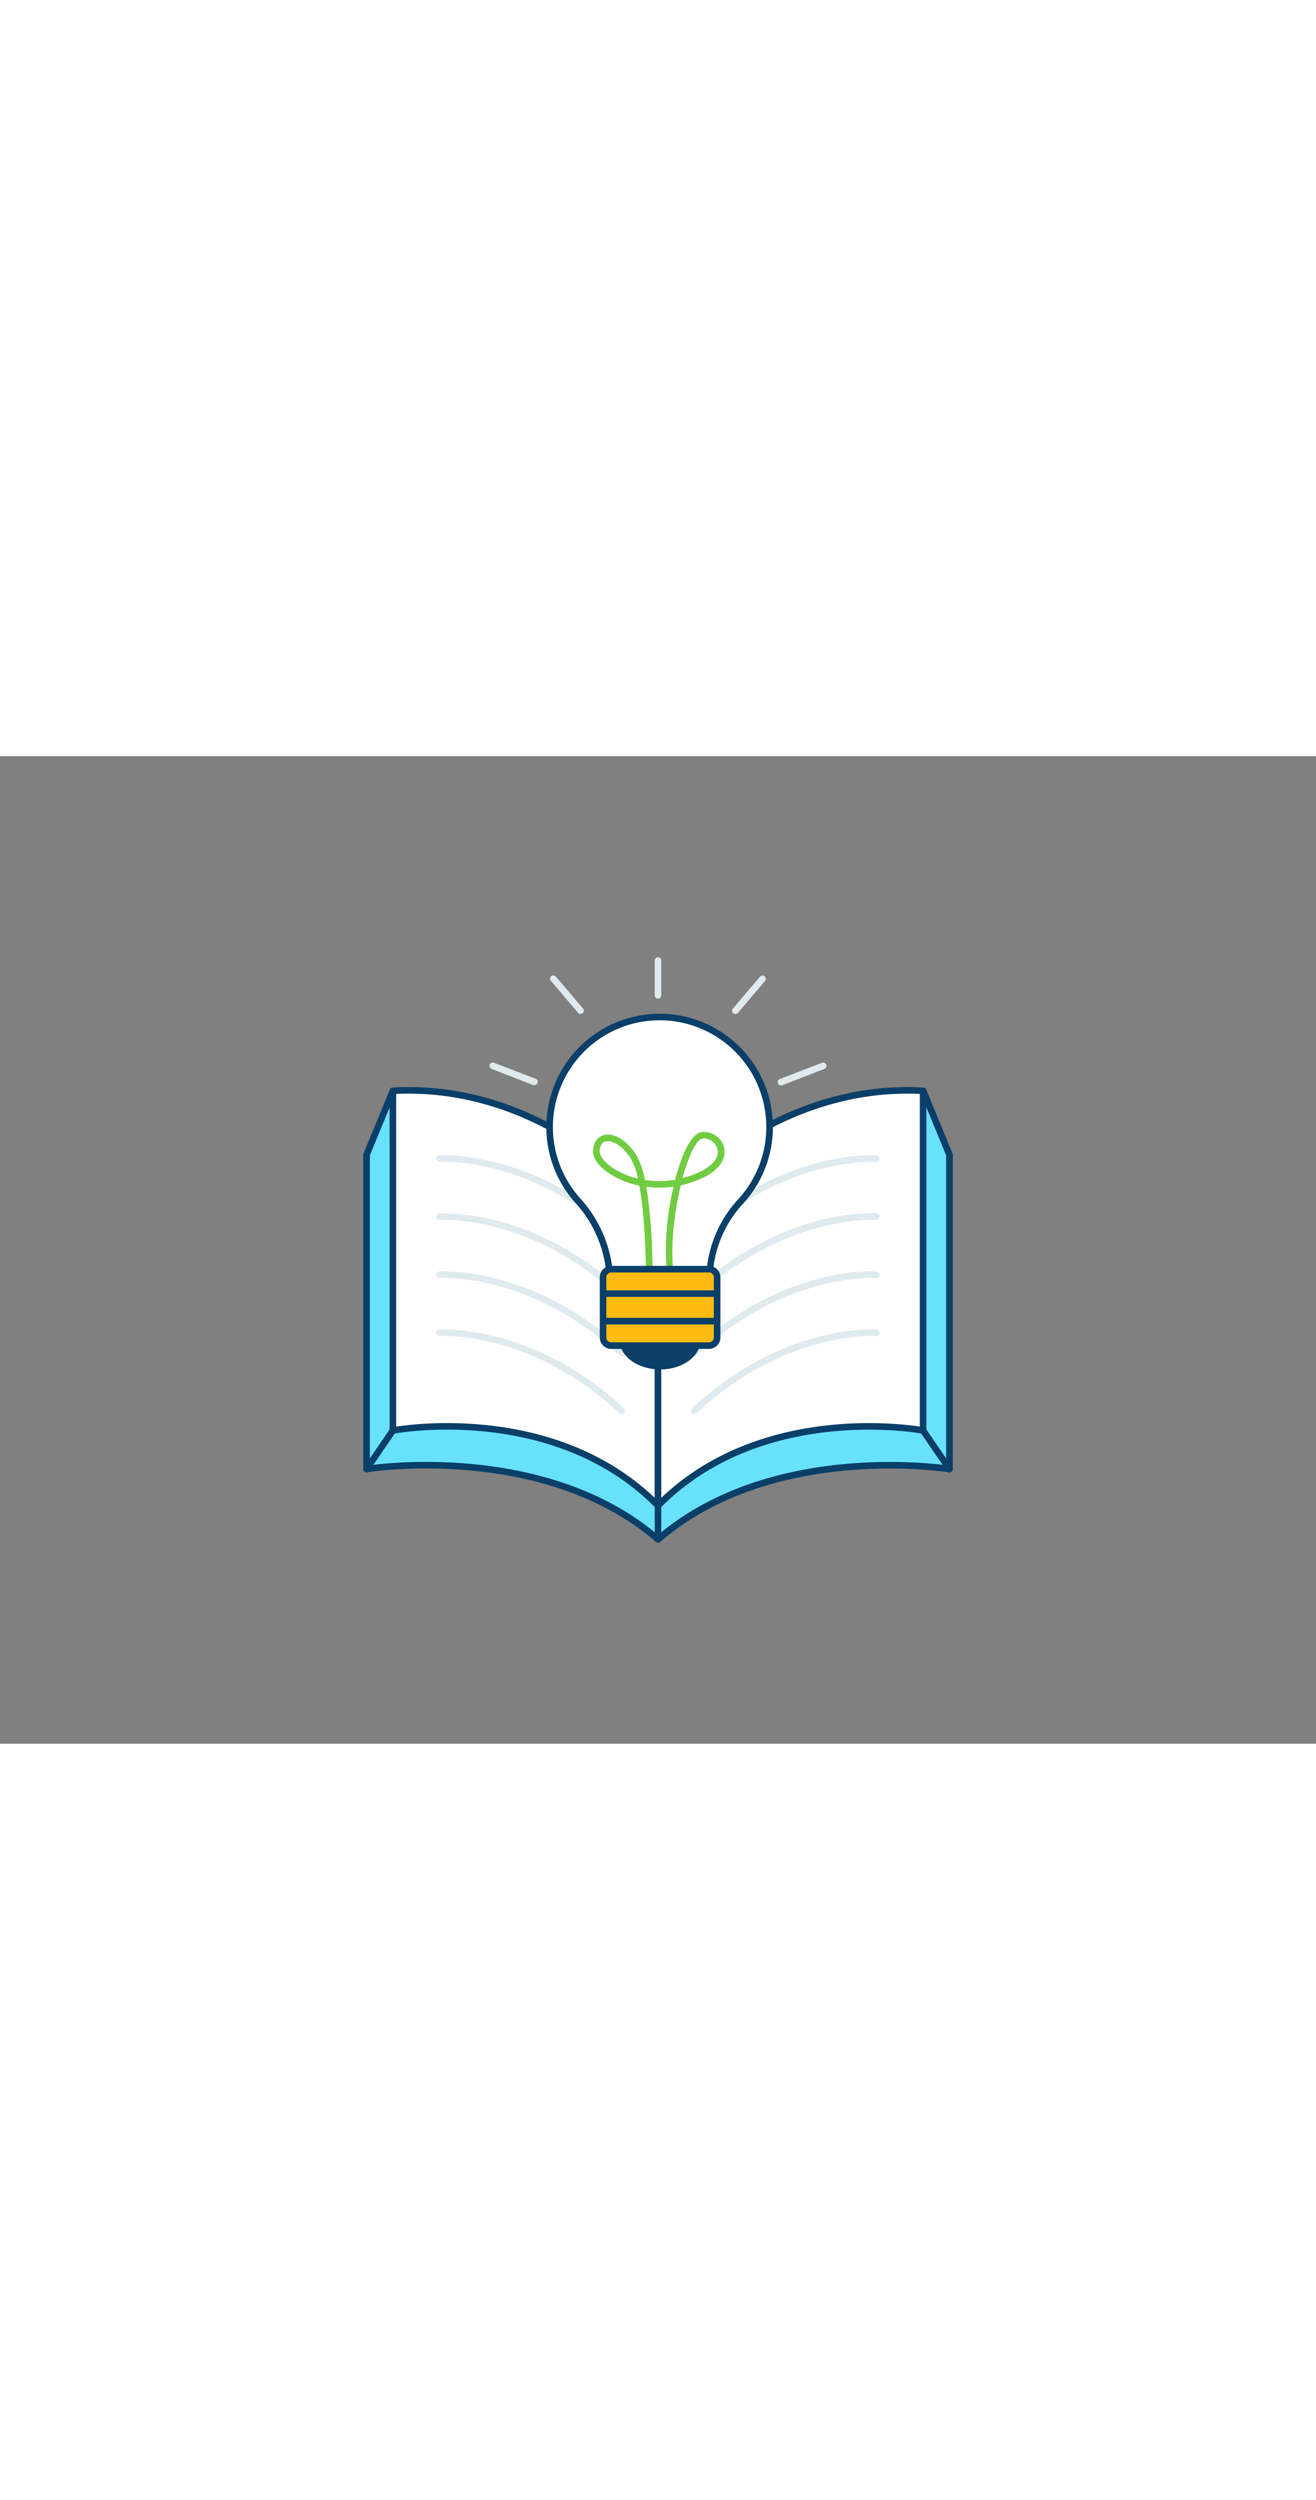 <svg xmlns="http://www.w3.org/2000/svg" viewBox="0 0 400 300" data-imageid="knowledge-outline" imageName="Knowledge" class="illustrations_image" style="width: 158px;"><rect x="0" y="0" width="400" height="300" fill="#808080" stroke="none"/><g id="_88_knowledge_outline" data-name="#88_knowledge_outline"><path d="M280.58,101.65l-4.46,15.9C229,122.72,200,154.41,200,154.41s-30.85-33.7-80.58-37.26v-15.5l-8,19.42v95.49S165,207.66,200,237.92c35-30.26,88.58-21.36,88.58-21.36V121.07Z" fill="#68e1fd" class="target-color"/><path d="M200,238.92a1,1,0,0,1-.65-.25c-34.3-29.61-87.23-21.21-87.77-21.12a1,1,0,0,1-.81-.23,1,1,0,0,1-.35-.76V121.07a1,1,0,0,1,.07-.38l8-19.42a1,1,0,0,1,1.12-.6,1,1,0,0,1,.81,1v14.57C165.26,119.79,195,148,200,153c4.82-4.87,32.87-31.45,75.34-36.35l4.28-15.25a1,1,0,0,1,.91-.73,1,1,0,0,1,1,.62l8,19.42a1,1,0,0,1,.08.38v95.49a1,1,0,0,1-.35.76,1,1,0,0,1-.81.23c-.54-.09-53.49-8.47-87.77,21.12A1,1,0,0,1,200,238.92Zm-70.51-24.53c18.76,0,48.3,3.46,70.51,22.21,32.12-27.11,79.57-22.24,87.58-21.19V121.27l-6.82-16.56-3.68,13.11a1,1,0,0,1-.85.72c-46.17,5.07-75.2,36.24-75.49,36.55a1,1,0,0,1-1.48,0c-.3-.33-31.17-33.45-79.91-36.94a1,1,0,0,1-.93-1V106.7l-6,14.57v94.14A133.73,133.73,0,0,1,129.49,214.39Zm146.63-96.84h0Z" fill="#093f68"/><path d="M200,227.69v-88.6s-31.27-40.18-80.58-37.44v103.2S168.12,195.32,200,227.69Z" fill="#fff"/><path d="M200,228.69a1,1,0,0,1-.71-.3c-31.12-31.6-79.2-22.66-79.68-22.56a1,1,0,0,1-1.19-1V101.65a1,1,0,0,1,.94-1c49.28-2.77,81.11,37.42,81.43,37.82a1,1,0,0,1,.21.62v88.6a1,1,0,0,1-1,1ZM135.86,202.6c16.79,0,43,3.57,63.14,22.7V139.44c-2.8-3.42-33-38.89-78.58-36.84V203.67A104.82,104.82,0,0,1,135.86,202.6Z" fill="#093f68"/><path d="M200,227.69v-88.6s31.27-40.18,80.58-37.44v103.2S231.88,195.32,200,227.69Z" fill="#fff"/><path d="M200,228.69a1,1,0,0,1-1-1v-88.6a1,1,0,0,1,.21-.62c.32-.4,32.13-40.58,81.43-37.82a1,1,0,0,1,.94,1v103.2a1,1,0,0,1-.36.77,1,1,0,0,1-.83.21c-.48-.1-48.56-9-79.68,22.56A1,1,0,0,1,200,228.69Zm1-89.25V225.3c29.07-27.67,71-22.79,78.58-21.63V102.6C234,100.56,203.8,136,201,139.44Z" fill="#093f68"/><path d="M189,147a1,1,0,0,1-.68-.27c-27-25.25-54.37-23.5-54.64-23.48a1,1,0,1,1-.15-2c.28,0,28.45-1.87,56.16,24a1,1,0,0,1,.05,1.41A1,1,0,0,1,189,147Z" fill="#dfeaef"/><path d="M189,164.64a1,1,0,0,1-.68-.27c-27-25.25-54.37-23.5-54.64-23.48a1,1,0,0,1-.15-2c.28,0,28.46-1.87,56.16,24a1,1,0,0,1,.05,1.41A1,1,0,0,1,189,164.64Z" fill="#dfeaef"/><path d="M189,182.28a1,1,0,0,1-.68-.27c-27-25.24-54.37-23.5-54.64-23.48a1,1,0,0,1-.15-2c.28,0,28.46-1.87,56.16,24a1,1,0,0,1,.05,1.41A1,1,0,0,1,189,182.28Z" fill="#dfeaef"/><path d="M189,199.92a1,1,0,0,1-.68-.27c-27-25.24-54.37-23.5-54.64-23.48a1,1,0,0,1-.15-2c.28,0,28.46-1.87,56.16,24a1,1,0,0,1,.05,1.41A1,1,0,0,1,189,199.92Z" fill="#dfeaef"/><path d="M211,147a1,1,0,0,1-.73-.32,1,1,0,0,1,0-1.41c14.46-13.51,28.93-19.32,38.52-21.82,10.43-2.71,17.35-2.22,17.64-2.19a1,1,0,0,1,.92,1.07,1,1,0,0,1-1.07.92c-.27,0-27.61-1.77-54.64,23.48A1,1,0,0,1,211,147Z" fill="#dfeaef"/><path d="M211,164.64a1,1,0,0,1-.73-.32,1,1,0,0,1,0-1.41c14.46-13.51,28.93-19.32,38.52-21.81,10.43-2.72,17.35-2.22,17.64-2.2a1,1,0,0,1,.92,1.07,1,1,0,0,1-1.07.92c-.27,0-27.61-1.77-54.64,23.48A1,1,0,0,1,211,164.64Z" fill="#dfeaef"/><path d="M211,182.28a1,1,0,0,1-.73-.32,1,1,0,0,1,0-1.41c14.46-13.51,28.93-19.32,38.52-21.81,10.43-2.72,17.35-2.22,17.64-2.2a1,1,0,0,1,.92,1.07,1,1,0,0,1-1.07.92c-.27,0-27.62-1.76-54.64,23.48A1,1,0,0,1,211,182.28Z" fill="#dfeaef"/><path d="M211,199.92a1,1,0,0,1-.73-.32,1,1,0,0,1,0-1.41c14.46-13.51,28.93-19.32,38.52-21.81,10.43-2.72,17.35-2.22,17.64-2.2a1,1,0,0,1,.92,1.07,1,1,0,0,1-1.07.92c-.27,0-27.62-1.76-54.64,23.48A1,1,0,0,1,211,199.92Z" fill="#dfeaef"/><path d="M200,238.92a1,1,0,0,1-1-1V227.69a1,1,0,0,1,2,0v10.23A1,1,0,0,1,200,238.92Z" fill="#093f68"/><path d="M288.58,217.56a1,1,0,0,1-.83-.44l-8-11.71a1,1,0,1,1,1.65-1.13l8,11.72a1,1,0,0,1-.27,1.39A1,1,0,0,1,288.58,217.56Z" fill="#093f68"/><path d="M111.42,217.56a1,1,0,0,1-.56-.17,1,1,0,0,1-.27-1.39l8-11.72a1,1,0,1,1,1.65,1.13l-8,11.71A1,1,0,0,1,111.42,217.56Z" fill="#093f68"/><ellipse cx="200.63" cy="177.37" rx="11.31" ry="7.93" fill="#093f68"/><path d="M200.63,186.31c-6.78,0-12.3-4-12.3-8.93s5.52-8.94,12.3-8.94,12.31,4,12.31,8.94S207.42,186.31,200.63,186.31Zm0-15.87c-5.68,0-10.3,3.11-10.3,6.94s4.62,6.93,10.3,6.93,10.31-3.11,10.31-6.93S206.32,170.44,200.63,170.44Z" fill="#093f68"/><path d="M233.92,112.67a33.43,33.43,0,1,0-58.36,22.27,37.77,37.77,0,0,1,9.69,21.8v0h30.46v0a35.79,35.79,0,0,1,9.22-21.29A33.25,33.25,0,0,0,233.92,112.67Z" fill="#fff"/><path d="M215.72,157.77H185.26a1,1,0,0,1-1-.91,36.58,36.58,0,0,0-9.44-21.25,34.43,34.43,0,1,1,50.86.53,34.84,34.84,0,0,0-9,20.69A1,1,0,0,1,215.72,157.77Zm-29.56-2h28.66a36.8,36.8,0,0,1,9.39-21,32.43,32.43,0,1,0-47.9-.5A38.67,38.67,0,0,1,186.16,155.77Z" fill="#093f68"/><path d="M197.32,157.77a1,1,0,0,1-1-1c0-.21,0-15.64-2-26.31a26.17,26.17,0,0,1-9.47-3.92c-3-2.07-4.66-4.49-4.6-6.62.08-2.44,1.26-4.23,3.18-4.79,3-.87,6.82,1.38,9.79,5.73a23.47,23.47,0,0,1,2.78,7.88,28.26,28.26,0,0,0,9.21-.08c2.05-7.88,4.95-13.87,7.8-14.44a6.32,6.32,0,0,1,7,4.39c.43,1.46,1.15,6.47-7.86,10.13a32.55,32.55,0,0,1-5.22,1.63c-1.88,7.71-3.08,17.3-2.35,25.38a1,1,0,1,1-2,.18,84.86,84.86,0,0,1,2.15-25.17,30.34,30.34,0,0,1-8.29.05c1.88,10.76,1.91,25.12,1.91,26A1,1,0,0,1,197.32,157.77Zm-12.55-40.83a2.7,2.7,0,0,0-.77.11c-1.45.42-1.71,2-1.74,2.93,0,1.4,1.39,3.29,3.74,4.92a23.59,23.59,0,0,0,7.89,3.42,19.31,19.31,0,0,0-2.31-6.33C189.15,118.42,186.55,116.94,184.77,116.94Zm29.27-.82a3.18,3.18,0,0,0-.62.06c-1.8.36-4.12,5.24-6,12a31.33,31.33,0,0,0,3.91-1.29c5-2,7.52-4.92,6.69-7.7A4.43,4.43,0,0,0,214,116.12Z" fill="#70cc40"/><rect x="183.3" y="155.84" width="34.66" height="23.22" rx="2.47" fill="#ffbc0e"/><path d="M215.5,180.06H185.77a3.48,3.48,0,0,1-3.47-3.47V158.31a3.48,3.48,0,0,1,3.47-3.47H215.5a3.48,3.48,0,0,1,3.47,3.47v18.28A3.48,3.48,0,0,1,215.5,180.06Zm-29.73-23.22a1.47,1.47,0,0,0-1.47,1.47v18.28a1.47,1.47,0,0,0,1.47,1.47H215.5a1.47,1.47,0,0,0,1.47-1.47V158.31a1.47,1.47,0,0,0-1.47-1.47Z" fill="#093f68"/><path d="M217.48,164.27H183.79a1,1,0,0,1,0-2h33.69a1,1,0,0,1,0,2Z" fill="#093f68"/><path d="M217.48,172.63H183.79a1,1,0,1,1,0-2h33.69a1,1,0,1,1,0,2Z" fill="#093f68"/><path d="M162.44,100a.92.92,0,0,1-.36-.07L149.43,95a1,1,0,0,1,.72-1.87L162.8,98a1,1,0,0,1-.36,1.93Z" fill="#dfeaef"/><path d="M176.49,78.32a1,1,0,0,1-.76-.35l-8.22-9.65A1,1,0,1,1,169,67l8.22,9.66a1,1,0,0,1-.76,1.64Z" fill="#dfeaef"/><path d="M237.56,100A1,1,0,0,1,237.2,98l12.65-4.87a1,1,0,0,1,1.29.58,1,1,0,0,1-.57,1.29L237.92,99.9A.92.92,0,0,1,237.56,100Z" fill="#dfeaef"/><path d="M223.51,78.32a1,1,0,0,1-.76-1.64L231,67a1,1,0,0,1,1.52,1.3L224.27,78A1,1,0,0,1,223.51,78.32Z" fill="#dfeaef"/><path d="M200,73.63a1,1,0,0,1-1-1V62.08a1,1,0,1,1,2,0V72.63A1,1,0,0,1,200,73.63Z" fill="#dfeaef"/></g></svg>